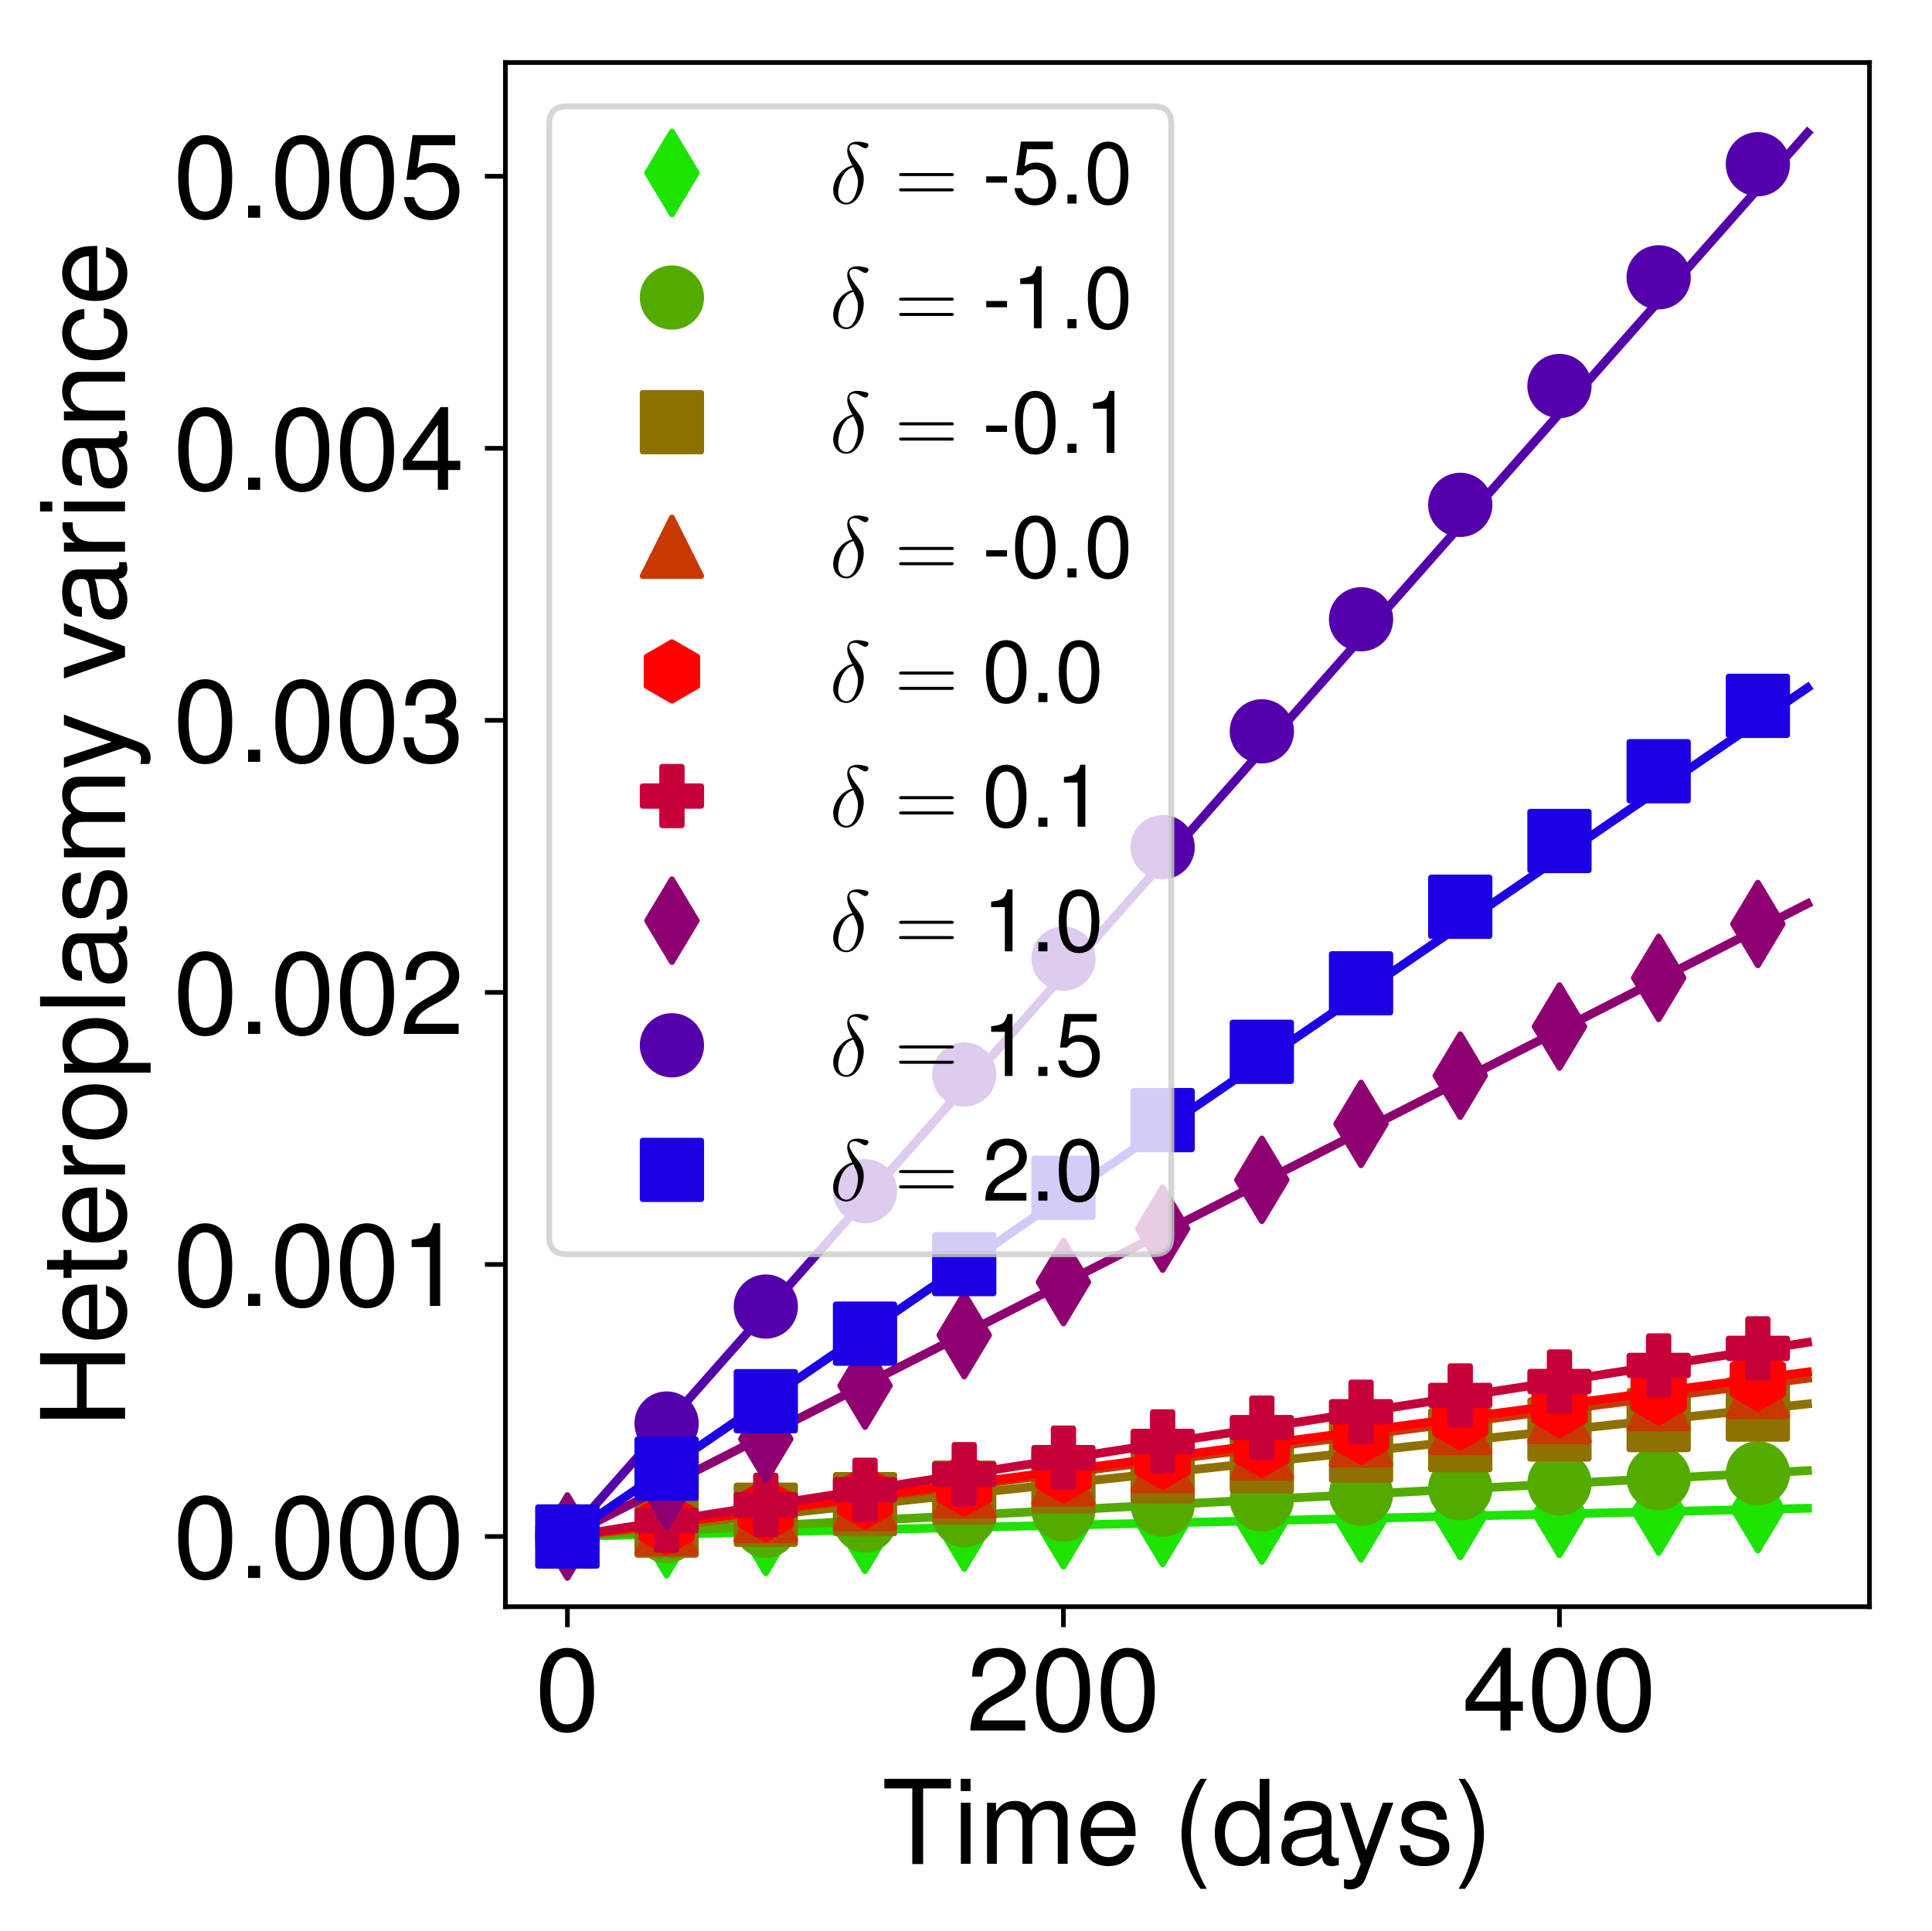 <?xml version="1.0" encoding="utf-8" standalone="no"?>
<!DOCTYPE svg PUBLIC "-//W3C//DTD SVG 1.1//EN"
  "http://www.w3.org/Graphics/SVG/1.1/DTD/svg11.dtd">
<!-- Created with matplotlib (http://matplotlib.org/) -->
<svg height="330.45pt" version="1.1" viewBox="0 0 330.641 330.45" width="330.641pt" xmlns="http://www.w3.org/2000/svg" xmlns:xlink="http://www.w3.org/1999/xlink">
 <defs>
  <style type="text/css">
*{stroke-linecap:butt;stroke-linejoin:round;}
  </style>
 </defs>
 <g id="figure_1">
  <g id="patch_1">
   <path d="M 0 330.45 
L 330.641 330.45 
L 330.641 0 
L 0 0 
z
" style="fill:#ffffff;"/>
  </g>
  <g id="axes_1">
   <g id="patch_2">
    <path d="M 86.493 275 
L 319.941 275 
L 319.941 10.7 
L 86.493 10.7 
z
" style="fill:#ffffff;"/>
   </g>
   <g id="matplotlib.axis_1">
    <g id="xtick_1">
     <g id="line2d_1">
      <defs>
       <path d="M 0 0 
L 0 3.5 
" id="mfee716968d" style="stroke:#000000;stroke-width:0.8;"/>
      </defs>
      <g>
       <use style="stroke:#000000;stroke-width:0.8;" x="97.104" xlink:href="#mfee716968d" y="275"/>
      </g>
     </g>
     <g id="text_1">
      <!-- 0 -->
      <defs>
       <path d="M 27.5 71 
C 20.906 71 14.906 68.125 11.203 63.219 
C 6.594 57.047 4.297 47.562 4.297 34.5 
C 4.297 10.672 12.297 -2 27.5 -2 
C 42.5 -2 50.703 10.672 50.703 33.906 
C 50.703 47.656 48.5 56.844 43.797 63.219 
C 40.094 68.219 34.203 71 27.5 71 
z
M 27.5 63.188 
C 37 63.188 41.703 53.625 41.703 34.703 
C 41.703 14.672 37.094 5.312 27.297 5.312 
C 18 5.312 13.297 15.078 13.297 34.406 
C 13.297 53.719 18 63.188 27.5 63.188 
z
" id="Nimbus_Sans_L_Regular-48"/>
      </defs>
      <g transform="translate(91.565 296.197)scale(0.2 -0.2)">
       <use transform="scale(0.996)" xlink:href="#Nimbus_Sans_L_Regular-48"/>
      </g>
     </g>
    </g>
    <g id="xtick_2">
     <g id="line2d_2">
      <g>
       <use style="stroke:#000000;stroke-width:0.8;" x="181.994" xlink:href="#mfee716968d" y="275"/>
      </g>
     </g>
     <g id="text_2">
      <!-- 200 -->
      <defs>
       <path d="M 50.594 8.719 
L 13.297 8.719 
C 14.203 14.531 17.406 18.234 26.094 23.344 
L 36.094 28.75 
C 46 34.156 51.094 41.453 51.094 50.172 
C 51.094 56.078 48.703 61.594 44.5 65.391 
C 40.297 69.203 35.094 71 28.406 71 
C 19.406 71 12.703 67.797 8.797 61.797 
C 6.297 57.984 5.203 53.578 5 46.359 
L 13.797 46.359 
C 14.094 51.172 14.703 54.078 15.906 56.375 
C 18.203 60.688 22.797 63.297 28.094 63.297 
C 36.094 63.297 42.094 57.578 42.094 49.969 
C 42.094 44.359 38.797 39.547 32.5 35.953 
L 23.297 30.75 
C 8.5 22.344 4.203 15.625 3.406 0 
L 50.594 0 
z
" id="Nimbus_Sans_L_Regular-50"/>
      </defs>
      <g transform="translate(165.377 296.197)scale(0.2 -0.2)">
       <use transform="scale(0.996)" xlink:href="#Nimbus_Sans_L_Regular-50"/>
       <use transform="translate(55.392 0)scale(0.996)" xlink:href="#Nimbus_Sans_L_Regular-48"/>
       <use transform="translate(110.783 0)scale(0.996)" xlink:href="#Nimbus_Sans_L_Regular-48"/>
      </g>
     </g>
    </g>
    <g id="xtick_3">
     <g id="line2d_3">
      <g>
       <use style="stroke:#000000;stroke-width:0.8;" x="266.884" xlink:href="#mfee716968d" y="275"/>
      </g>
     </g>
     <g id="text_3">
      <!-- 400 -->
      <defs>
       <path d="M 32.703 17 
L 32.703 0 
L 41.5 0 
L 41.5 17 
L 52 17 
L 52 24.906 
L 41.5 24.906 
L 41.5 71.016 
L 35 71.016 
L 2.797 26.312 
L 2.797 17 
z
M 32.703 24.906 
L 10.5 24.906 
L 32.703 55.984 
z
" id="Nimbus_Sans_L_Regular-52"/>
      </defs>
      <g transform="translate(250.267 296.197)scale(0.2 -0.2)">
       <use transform="scale(0.996)" xlink:href="#Nimbus_Sans_L_Regular-52"/>
       <use transform="translate(55.392 0)scale(0.996)" xlink:href="#Nimbus_Sans_L_Regular-48"/>
       <use transform="translate(110.783 0)scale(0.996)" xlink:href="#Nimbus_Sans_L_Regular-48"/>
      </g>
     </g>
    </g>
    <g id="text_4">
     <!-- Time (days) -->
     <defs>
      <path d="M 35.406 64.781 
L 59.297 64.781 
L 59.297 73 
L 2.094 73 
L 2.094 64.781 
L 26.094 64.781 
L 26.094 -0.219 
L 35.406 -0.219 
z
" id="Nimbus_Sans_L_Regular-84"/>
      <path d="M 15 52.484 
L 6.703 52.484 
L 6.703 0 
L 15 0 
z
M 15 73 
L 6.594 73 
L 6.594 62.484 
L 15 62.484 
z
" id="Nimbus_Sans_L_Regular-105"/>
      <path d="M 7 52.484 
L 7 0 
L 15.406 0 
L 15.406 32.953 
C 15.406 40.578 20.906 46.688 27.703 46.688 
C 33.906 46.688 37.406 42.875 37.406 36.156 
L 37.406 0 
L 45.797 0 
L 45.797 32.953 
C 45.797 40.578 51.297 46.688 58.094 46.688 
C 64.203 46.688 67.797 42.781 67.797 36.156 
L 67.797 0 
L 76.203 0 
L 76.203 39.375 
C 76.203 48.781 70.797 54 61 54 
C 54 54 49.797 51.891 44.906 45.984 
C 41.797 51.594 37.594 54 30.797 54 
C 23.797 54 19.203 51.391 14.703 45.078 
L 14.703 52.484 
z
" id="Nimbus_Sans_L_Regular-109"/>
      <path d="M 51.297 23.891 
C 51.297 31.781 50.703 36.531 49.203 40.375 
C 45.797 48.859 37.797 54 28 54 
C 13.406 54 4 42.844 4 25.703 
C 4 8.547 13.094 -2 27.797 -2 
C 39.797 -2 48.094 4.844 50.203 16.312 
L 41.797 16.312 
C 39.5 9.344 34.797 5.703 28.094 5.703 
C 22.797 5.703 18.297 8.125 15.5 12.578 
C 13.5 15.594 12.797 18.641 12.703 23.891 
z
M 12.906 31 
C 13.594 40.266 19.5 46.281 27.906 46.281 
C 36.094 46.281 42.406 39.531 42.406 31 
C 42.406 31 42.406 31 42.297 31 
z
" id="Nimbus_Sans_L_Regular-101"/>
      <path d="M 23.594 73 
C 13.594 59.844 7.297 41.562 7.297 25.797 
C 7.297 9.938 13.594 -8.344 23.594 -21.5 
L 29.094 -21.5 
C 20.297 -7.141 15.406 9.734 15.406 25.797 
C 15.406 41.766 20.297 58.734 29.094 73 
z
" id="Nimbus_Sans_L_Regular-40"/>
      <path d="M 49.5 73 
L 41.203 73 
L 41.203 45.891 
C 37.703 51.188 32.094 54 25.094 54 
C 11.5 54 2.594 43.141 2.594 26.484 
C 2.594 8.844 11.297 -2 25.406 -2 
C 32.594 -2 37.594 0.703 42.094 7.203 
L 42.094 -0.031 
L 49.5 -0.031 
z
M 26.5 46.188 
C 35.5 46.188 41.203 38.234 41.203 25.797 
C 41.203 13.766 35.406 5.812 26.594 5.812 
C 17.406 5.812 11.297 13.859 11.297 26 
C 11.297 38.125 17.406 46.188 26.5 46.188 
z
" id="Nimbus_Sans_L_Regular-100"/>
      <path d="M 53.5 5.203 
C 52.594 5 52.203 5 51.703 5 
C 48.797 5 47.203 6.484 47.203 9.078 
L 47.203 39.766 
C 47.203 49.016 40.406 54 27.5 54 
C 19.906 54 13.594 51.812 10.094 47.906 
C 7.703 45.203 6.703 42.219 6.5 37.031 
L 14.906 37.031 
C 15.594 43.391 19.406 46.281 27.203 46.281 
C 34.703 46.281 38.906 43.484 38.906 38.516 
L 38.906 36.328 
C 38.906 32.828 36.797 31.344 30.203 30.547 
C 18.406 29.062 16.594 28.656 13.406 27.359 
C 7.297 24.875 4.203 20.188 4.203 13.422 
C 4.203 3.969 10.797 -2 21.406 -2 
C 28 -2 33.297 0.297 39.203 5.703 
C 39.797 0.391 42.406 -2 47.797 -2 
C 49.5 -2 50.797 -1.812 53.5 -1.094 
z
M 38.906 16.75 
C 38.906 13.953 38.094 12.266 35.594 9.984 
C 32.203 6.891 28.094 5.312 23.203 5.312 
C 16.703 5.312 12.906 8.391 12.906 13.656 
C 12.906 19.141 16.594 21.922 25.5 23.219 
C 34.297 24.406 36.094 24.812 38.906 26.094 
z
" id="Nimbus_Sans_L_Regular-97"/>
      <path d="M 38.797 52.5 
L 24.297 11.531 
L 10.906 52.5 
L 2 52.5 
L 19.703 -0.328 
L 16.5 -8.656 
C 15.203 -12.375 13.297 -13.781 9.797 -13.781 
C 8.594 -13.781 7.203 -13.578 5.406 -13.172 
L 5.406 -20.703 
C 7.094 -21.594 8.797 -22 11 -22 
C 13.703 -22 16.594 -21.094 18.797 -19.484 
C 21.406 -17.578 22.906 -15.359 24.5 -11.141 
L 47.797 52.5 
z
" id="Nimbus_Sans_L_Regular-121"/>
      <path d="M 43.797 37.922 
C 43.703 48.203 36.906 54 24.797 54 
C 12.594 54 4.703 47.719 4.703 38.062 
C 4.703 29.891 8.906 26.016 21.297 23.031 
L 29.094 21.141 
C 34.906 19.734 37.203 17.656 37.203 13.875 
C 37.203 9 32.297 5.703 25 5.703 
C 20.5 5.703 16.703 7 14.594 9.188 
C 13.297 10.688 12.703 12.172 12.203 15.844 
L 3.406 15.844 
C 3.797 3.766 10.594 -2 24.297 -2 
C 37.5 -2 45.906 4.453 45.906 14.516 
C 45.906 22.281 41.5 26.578 31.094 29.062 
L 23.094 30.953 
C 16.297 32.531 13.406 34.734 13.406 38.406 
C 13.406 43.188 17.703 46.281 24.5 46.281 
C 31.203 46.281 34.797 43.391 35 37.922 
z
" id="Nimbus_Sans_L_Regular-115"/>
      <path d="M 9.297 -21.5 
C 19.297 -8.344 25.594 9.938 25.594 25.688 
C 25.594 41.562 19.297 59.844 9.297 73 
L 3.797 73 
C 12.594 58.641 17.5 41.766 17.5 25.688 
C 17.5 9.734 12.594 -7.25 3.797 -21.5 
z
" id="Nimbus_Sans_L_Regular-41"/>
     </defs>
     <g transform="translate(150.933 319.006)scale(0.2 -0.2)">
      <use transform="scale(0.996)" xlink:href="#Nimbus_Sans_L_Regular-84"/>
      <use transform="translate(60.872 0)scale(0.996)" xlink:href="#Nimbus_Sans_L_Regular-105"/>
      <use transform="translate(82.988 0)scale(0.996)" xlink:href="#Nimbus_Sans_L_Regular-109"/>
      <use transform="translate(165.977 0)scale(0.996)" xlink:href="#Nimbus_Sans_L_Regular-101"/>
      <use transform="translate(249.064 0)scale(0.996)" xlink:href="#Nimbus_Sans_L_Regular-40"/>
      <use transform="translate(282.239 0)scale(0.996)" xlink:href="#Nimbus_Sans_L_Regular-100"/>
      <use transform="translate(337.631 0)scale(0.996)" xlink:href="#Nimbus_Sans_L_Regular-97"/>
      <use transform="translate(390.034 0)scale(0.996)" xlink:href="#Nimbus_Sans_L_Regular-121"/>
      <use transform="translate(439.847 0)scale(0.996)" xlink:href="#Nimbus_Sans_L_Regular-115"/>
      <use transform="translate(489.661 0)scale(0.996)" xlink:href="#Nimbus_Sans_L_Regular-41"/>
     </g>
    </g>
   </g>
   <g id="matplotlib.axis_2">
    <g id="ytick_1">
     <g id="line2d_4">
      <defs>
       <path d="M 0 0 
L -3.5 0 
" id="mf0758a4764" style="stroke:#000000;stroke-width:0.8;"/>
      </defs>
      <g>
       <use style="stroke:#000000;stroke-width:0.8;" x="86.493" xlink:href="#mf0758a4764" y="262.986"/>
      </g>
     </g>
     <g id="text_5">
      <!-- 0.000 -->
      <defs>
       <path d="M 19.094 10.422 
L 8.703 10.422 
L 8.703 0 
L 19.094 0 
z
" id="Nimbus_Sans_L_Regular-46"/>
      </defs>
      <g transform="translate(29.641 270.085)scale(0.2 -0.2)">
       <use transform="scale(0.996)" xlink:href="#Nimbus_Sans_L_Regular-48"/>
       <use transform="translate(55.392 0)scale(0.996)" xlink:href="#Nimbus_Sans_L_Regular-46"/>
       <use transform="translate(83.087 0)scale(0.996)" xlink:href="#Nimbus_Sans_L_Regular-48"/>
       <use transform="translate(138.479 0)scale(0.996)" xlink:href="#Nimbus_Sans_L_Regular-48"/>
       <use transform="translate(193.87 0)scale(0.996)" xlink:href="#Nimbus_Sans_L_Regular-48"/>
      </g>
     </g>
    </g>
    <g id="ytick_2">
     <g id="line2d_5">
      <g>
       <use style="stroke:#000000;stroke-width:0.8;" x="86.493" xlink:href="#mf0758a4764" y="216.423"/>
      </g>
     </g>
     <g id="text_6">
      <!-- 0.001 -->
      <defs>
       <path d="M 25.906 50.594 
L 25.906 0 
L 34.703 0 
L 34.703 71.016 
L 28.906 71.016 
C 25.797 60.109 23.797 58.609 10.203 56.906 
L 10.203 50.594 
z
" id="Nimbus_Sans_L_Regular-49"/>
      </defs>
      <g transform="translate(29.641 223.521)scale(0.2 -0.2)">
       <use transform="scale(0.996)" xlink:href="#Nimbus_Sans_L_Regular-48"/>
       <use transform="translate(55.392 0)scale(0.996)" xlink:href="#Nimbus_Sans_L_Regular-46"/>
       <use transform="translate(83.087 0)scale(0.996)" xlink:href="#Nimbus_Sans_L_Regular-48"/>
       <use transform="translate(138.479 0)scale(0.996)" xlink:href="#Nimbus_Sans_L_Regular-48"/>
       <use transform="translate(193.87 0)scale(0.996)" xlink:href="#Nimbus_Sans_L_Regular-49"/>
      </g>
     </g>
    </g>
    <g id="ytick_3">
     <g id="line2d_6">
      <g>
       <use style="stroke:#000000;stroke-width:0.8;" x="86.493" xlink:href="#mf0758a4764" y="169.86"/>
      </g>
     </g>
     <g id="text_7">
      <!-- 0.002 -->
      <g transform="translate(29.641 176.958)scale(0.2 -0.2)">
       <use transform="scale(0.996)" xlink:href="#Nimbus_Sans_L_Regular-48"/>
       <use transform="translate(55.392 0)scale(0.996)" xlink:href="#Nimbus_Sans_L_Regular-46"/>
       <use transform="translate(83.087 0)scale(0.996)" xlink:href="#Nimbus_Sans_L_Regular-48"/>
       <use transform="translate(138.479 0)scale(0.996)" xlink:href="#Nimbus_Sans_L_Regular-48"/>
       <use transform="translate(193.87 0)scale(0.996)" xlink:href="#Nimbus_Sans_L_Regular-50"/>
      </g>
     </g>
    </g>
    <g id="ytick_4">
     <g id="line2d_7">
      <g>
       <use style="stroke:#000000;stroke-width:0.8;" x="86.493" xlink:href="#mf0758a4764" y="123.296"/>
      </g>
     </g>
     <g id="text_8">
      <!-- 0.003 -->
      <defs>
       <path d="M 22.094 33 
L 23.203 33 
L 26.906 33 
C 36.594 33 41.594 28.594 41.594 20.062 
C 41.594 11.125 36.094 5.812 26.906 5.812 
C 17.297 5.812 12.594 10.641 12 21.016 
L 3.203 21.016 
C 3.594 15.281 4.594 11.562 6.297 8.344 
C 9.906 1.516 16.906 -2 26.594 -2 
C 41.203 -2 50.594 6.734 50.594 20.203 
C 50.594 29.25 47.094 34.281 38.594 37.203 
C 45.203 39.781 48.5 44.719 48.5 51.734 
C 48.5 63.781 40.406 71 26.906 71 
C 12.594 71 5 63.281 4.703 48.359 
L 13.5 48.359 
C 13.594 52.594 14 54.953 15.094 57.109 
C 17.094 60.938 21.5 63.297 27 63.297 
C 34.797 63.297 39.5 58.75 39.5 51.359 
C 39.5 46.422 37.703 43.453 33.797 41.891 
C 31.406 40.906 28.297 40.5 22.094 40.5 
z
" id="Nimbus_Sans_L_Regular-51"/>
      </defs>
      <g transform="translate(29.641 130.395)scale(0.2 -0.2)">
       <use transform="scale(0.996)" xlink:href="#Nimbus_Sans_L_Regular-48"/>
       <use transform="translate(55.392 0)scale(0.996)" xlink:href="#Nimbus_Sans_L_Regular-46"/>
       <use transform="translate(83.087 0)scale(0.996)" xlink:href="#Nimbus_Sans_L_Regular-48"/>
       <use transform="translate(138.479 0)scale(0.996)" xlink:href="#Nimbus_Sans_L_Regular-48"/>
       <use transform="translate(193.87 0)scale(0.996)" xlink:href="#Nimbus_Sans_L_Regular-51"/>
      </g>
     </g>
    </g>
    <g id="ytick_5">
     <g id="line2d_8">
      <g>
       <use style="stroke:#000000;stroke-width:0.8;" x="86.493" xlink:href="#mf0758a4764" y="76.733"/>
      </g>
     </g>
     <g id="text_9">
      <!-- 0.004 -->
      <g transform="translate(29.641 83.831)scale(0.2 -0.2)">
       <use transform="scale(0.996)" xlink:href="#Nimbus_Sans_L_Regular-48"/>
       <use transform="translate(55.392 0)scale(0.996)" xlink:href="#Nimbus_Sans_L_Regular-46"/>
       <use transform="translate(83.087 0)scale(0.996)" xlink:href="#Nimbus_Sans_L_Regular-48"/>
       <use transform="translate(138.479 0)scale(0.996)" xlink:href="#Nimbus_Sans_L_Regular-48"/>
       <use transform="translate(193.87 0)scale(0.996)" xlink:href="#Nimbus_Sans_L_Regular-52"/>
      </g>
     </g>
    </g>
    <g id="ytick_6">
     <g id="line2d_9">
      <g>
       <use style="stroke:#000000;stroke-width:0.8;" x="86.493" xlink:href="#mf0758a4764" y="30.17"/>
      </g>
     </g>
     <g id="text_10">
      <!-- 0.005 -->
      <defs>
       <path d="M 47.594 71 
L 11 71 
L 5.703 32.594 
L 13.797 32.594 
C 17.906 37.484 21.297 39.188 26.797 39.188 
C 36.297 39.188 42.297 32.688 42.297 22.203 
C 42.297 12 36.406 5.812 26.797 5.812 
C 19.094 5.812 14.406 9.703 12.297 17.703 
L 3.5 17.703 
C 4.703 11.906 5.703 9.094 7.797 6.484 
C 11.797 1.094 19 -2 27 -2 
C 41.297 -2 51.297 8.391 51.297 23.391 
C 51.297 37.406 42 47 28.406 47 
C 23.406 47 19.406 45.703 15.297 42.688 
L 18.094 62.297 
L 47.594 62.297 
z
" id="Nimbus_Sans_L_Regular-53"/>
      </defs>
      <g transform="translate(29.641 37.268)scale(0.2 -0.2)">
       <use transform="scale(0.996)" xlink:href="#Nimbus_Sans_L_Regular-48"/>
       <use transform="translate(55.392 0)scale(0.996)" xlink:href="#Nimbus_Sans_L_Regular-46"/>
       <use transform="translate(83.087 0)scale(0.996)" xlink:href="#Nimbus_Sans_L_Regular-48"/>
       <use transform="translate(138.479 0)scale(0.996)" xlink:href="#Nimbus_Sans_L_Regular-48"/>
       <use transform="translate(193.87 0)scale(0.996)" xlink:href="#Nimbus_Sans_L_Regular-53"/>
      </g>
     </g>
    </g>
    <g id="text_11">
     <!-- Heteroplasmy variance -->
     <defs>
      <path d="M 55.094 33 
L 55.094 -0.031 
L 64.406 -0.031 
L 64.406 73 
L 55.094 73 
L 55.094 41.219 
L 17.594 41.219 
L 17.594 73 
L 8.297 73 
L 8.297 -0.031 
L 17.703 -0.031 
L 17.703 33 
z
" id="Nimbus_Sans_L_Regular-72"/>
      <path d="M 25.406 52.812 
L 16.797 52.812 
L 16.797 67 
L 8.5 67 
L 8.5 52.812 
L 1.406 52.812 
L 1.406 46 
L 8.5 46 
L 8.5 6.312 
C 8.5 1 12.094 -2 18.594 -2 
C 20.594 -2 22.594 -1.812 25.406 -1.297 
L 25.406 5.719 
C 24.297 5.406 23 5.312 21.406 5.312 
C 17.797 5.312 16.797 6.312 16.797 10.016 
L 16.797 46 
L 25.406 46 
z
" id="Nimbus_Sans_L_Regular-116"/>
      <path d="M 6.906 52.484 
L 6.906 0 
L 15.297 0 
L 15.297 27.203 
C 15.297 34.703 17.203 39.609 21.203 42.5 
C 23.797 44.406 26.297 45 32.094 45 
L 32.094 53.625 
C 30.703 53.812 30 53.812 28.906 53.812 
C 23.5 53.812 19.406 50.625 14.594 42.906 
L 14.594 52.484 
z
" id="Nimbus_Sans_L_Regular-114"/>
      <path d="M 27.203 54 
C 12.5 54 3.594 43.531 3.594 25.984 
C 3.594 8.453 12.406 -2 27.297 -2 
C 42 -2 51 8.453 51 25.594 
C 51 43.625 42.297 54 27.203 54 
z
M 27.297 46.281 
C 36.703 46.281 42.297 38.625 42.297 25.703 
C 42.297 13.453 36.5 5.703 27.297 5.703 
C 18 5.703 12.297 13.359 12.297 25.984 
C 12.297 38.531 18 46.281 27.297 46.281 
z
" id="Nimbus_Sans_L_Regular-111"/>
      <path d="M 5.406 -22 
L 13.797 -22 
L 13.797 5 
C 18.203 -0.422 23.094 -2.812 29.906 -2.812 
C 43.406 -2.812 52.297 8.156 52.297 24.984 
C 52.297 42.719 43.703 53.812 29.797 53.812 
C 22.703 53.812 17 50.594 13.094 44.391 
L 13.094 52.328 
L 5.406 52.328 
z
M 28.406 46 
C 37.594 46 43.594 37.812 43.594 25.188 
C 43.594 13.172 37.5 5 28.406 5 
C 19.594 5 13.797 13.078 13.797 25.5 
C 13.797 37.922 19.594 46 28.406 46 
z
" id="Nimbus_Sans_L_Regular-112"/>
      <path d="M 15.203 73 
L 6.797 73 
L 6.797 -0.031 
L 15.203 -0.031 
z
" id="Nimbus_Sans_L_Regular-108"/>
      <path d="M 28.5 0 
L 48.594 52.5 
L 39.203 52.5 
L 24.406 9.922 
L 10.406 52.5 
L 1 52.5 
L 19.406 0 
z
" id="Nimbus_Sans_L_Regular-118"/>
      <path d="M 7 52.484 
L 7 0 
L 15.406 0 
L 15.406 28.953 
C 15.406 39.672 21 46.688 29.594 46.688 
C 36.203 46.688 40.406 42.672 40.406 36.359 
L 40.406 0 
L 48.703 0 
L 48.703 39.672 
C 48.703 48.391 42.203 54 32.094 54 
C 24.297 54 19.297 50.984 14.703 43.688 
L 14.703 52.484 
z
" id="Nimbus_Sans_L_Regular-110"/>
      <path d="M 47.094 34.938 
C 46.703 40.031 45.594 43.328 43.594 46.219 
C 40 51.109 33.703 54 26.406 54 
C 12.297 54 3.094 42.844 3.094 25.5 
C 3.094 8.656 12.094 -2 26.297 -2 
C 38.797 -2 46.703 5.469 47.703 18.234 
L 39.297 18.234 
C 37.906 9.875 33.594 5.703 26.5 5.703 
C 17.297 5.703 11.797 13.172 11.797 25.5 
C 11.797 38.531 17.203 46.281 26.297 46.281 
C 33.297 46.281 37.703 42.203 38.703 34.938 
z
" id="Nimbus_Sans_L_Regular-99"/>
     </defs>
     <g transform="translate(21.397 244.468)rotate(-90)scale(0.2 -0.2)">
      <use transform="scale(0.996)" xlink:href="#Nimbus_Sans_L_Regular-72"/>
      <use transform="translate(71.93 0)scale(0.996)" xlink:href="#Nimbus_Sans_L_Regular-101"/>
      <use transform="translate(127.322 0)scale(0.996)" xlink:href="#Nimbus_Sans_L_Regular-116"/>
      <use transform="translate(155.017 0)scale(0.996)" xlink:href="#Nimbus_Sans_L_Regular-101"/>
      <use transform="translate(210.409 0)scale(0.996)" xlink:href="#Nimbus_Sans_L_Regular-114"/>
      <use transform="translate(243.584 0)scale(0.996)" xlink:href="#Nimbus_Sans_L_Regular-111"/>
      <use transform="translate(298.975 0)scale(0.996)" xlink:href="#Nimbus_Sans_L_Regular-112"/>
      <use transform="translate(354.367 0)scale(0.996)" xlink:href="#Nimbus_Sans_L_Regular-108"/>
      <use transform="translate(376.484 0)scale(0.996)" xlink:href="#Nimbus_Sans_L_Regular-97"/>
      <use transform="translate(431.876 0)scale(0.996)" xlink:href="#Nimbus_Sans_L_Regular-115"/>
      <use transform="translate(481.689 0)scale(0.996)" xlink:href="#Nimbus_Sans_L_Regular-109"/>
      <use transform="translate(563.184 0)scale(0.996)" xlink:href="#Nimbus_Sans_L_Regular-121"/>
      <use transform="translate(640.692 0)scale(0.996)" xlink:href="#Nimbus_Sans_L_Regular-118"/>
      <use transform="translate(688.015 0)scale(0.996)" xlink:href="#Nimbus_Sans_L_Regular-97"/>
      <use transform="translate(743.406 0)scale(0.996)" xlink:href="#Nimbus_Sans_L_Regular-114"/>
      <use transform="translate(778.075 0)scale(0.996)" xlink:href="#Nimbus_Sans_L_Regular-105"/>
      <use transform="translate(800.192 0)scale(0.996)" xlink:href="#Nimbus_Sans_L_Regular-97"/>
      <use transform="translate(855.583 0)scale(0.996)" xlink:href="#Nimbus_Sans_L_Regular-110"/>
      <use transform="translate(910.975 0)scale(0.996)" xlink:href="#Nimbus_Sans_L_Regular-99"/>
      <use transform="translate(960.788 0)scale(0.996)" xlink:href="#Nimbus_Sans_L_Regular-101"/>
     </g>
    </g>
   </g>
   <g id="line2d_10">
    <defs>
     <path d="M -0 7.071 
L 4.243 0 
L -0 -7.071 
L -4.243 -0 
z
" id="mdc90a77cdb" style="stroke:#1ce300;stroke-linejoin:miter;"/>
    </defs>
    <g clip-path="url(#p679ce1ac03)">
     <use style="fill:#1ce300;opacity:0.4;stroke:#1ce300;stroke-linejoin:miter;" x="97.104" xlink:href="#mdc90a77cdb" y="262.986"/>
     <use style="fill:#1ce300;opacity:0.4;stroke:#1ce300;stroke-linejoin:miter;" x="114.082" xlink:href="#mdc90a77cdb" y="262.601"/>
     <use style="fill:#1ce300;opacity:0.4;stroke:#1ce300;stroke-linejoin:miter;" x="131.06" xlink:href="#mdc90a77cdb" y="262.22"/>
     <use style="fill:#1ce300;opacity:0.4;stroke:#1ce300;stroke-linejoin:miter;" x="148.038" xlink:href="#mdc90a77cdb" y="261.84"/>
     <use style="fill:#1ce300;opacity:0.4;stroke:#1ce300;stroke-linejoin:miter;" x="165.016" xlink:href="#mdc90a77cdb" y="261.459"/>
     <use style="fill:#1ce300;opacity:0.4;stroke:#1ce300;stroke-linejoin:miter;" x="181.994" xlink:href="#mdc90a77cdb" y="261.072"/>
     <use style="fill:#1ce300;opacity:0.4;stroke:#1ce300;stroke-linejoin:miter;" x="198.972" xlink:href="#mdc90a77cdb" y="260.673"/>
     <use style="fill:#1ce300;opacity:0.4;stroke:#1ce300;stroke-linejoin:miter;" x="215.95" xlink:href="#mdc90a77cdb" y="260.265"/>
     <use style="fill:#1ce300;opacity:0.4;stroke:#1ce300;stroke-linejoin:miter;" x="232.928" xlink:href="#mdc90a77cdb" y="259.887"/>
     <use style="fill:#1ce300;opacity:0.4;stroke:#1ce300;stroke-linejoin:miter;" x="249.906" xlink:href="#mdc90a77cdb" y="259.492"/>
     <use style="fill:#1ce300;opacity:0.4;stroke:#1ce300;stroke-linejoin:miter;" x="266.884" xlink:href="#mdc90a77cdb" y="259.114"/>
     <use style="fill:#1ce300;opacity:0.4;stroke:#1ce300;stroke-linejoin:miter;" x="283.862" xlink:href="#mdc90a77cdb" y="258.715"/>
     <use style="fill:#1ce300;opacity:0.4;stroke:#1ce300;stroke-linejoin:miter;" x="300.84" xlink:href="#mdc90a77cdb" y="258.315"/>
    </g>
   </g>
   <g id="line2d_11">
    <path clip-path="url(#p679ce1ac03)" d="M 97.104 262.986 
L 101.349 262.89 
L 105.593 262.793 
L 109.838 262.696 
L 114.082 262.6 
L 118.327 262.503 
L 122.571 262.406 
L 126.816 262.31 
L 131.06 262.213 
L 135.305 262.116 
L 139.549 262.02 
L 143.794 261.923 
L 148.038 261.826 
L 152.283 261.73 
L 156.527 261.633 
L 160.772 261.536 
L 165.016 261.44 
L 169.261 261.343 
L 173.505 261.246 
L 177.75 261.15 
L 181.994 261.053 
L 186.239 260.956 
L 190.483 260.86 
L 194.728 260.763 
L 198.972 260.666 
L 203.217 260.57 
L 207.461 260.473 
L 211.706 260.376 
L 215.95 260.28 
L 220.195 260.183 
L 224.439 260.086 
L 228.684 259.99 
L 232.928 259.893 
L 237.173 259.796 
L 241.417 259.7 
L 245.662 259.603 
L 249.906 259.506 
L 254.151 259.41 
L 258.395 259.313 
L 262.64 259.216 
L 266.884 259.12 
L 271.129 259.023 
L 275.373 258.926 
L 279.618 258.83 
L 283.862 258.733 
L 288.107 258.636 
L 292.351 258.54 
L 296.596 258.443 
L 300.84 258.346 
L 305.085 258.25 
L 309.329 258.153 
" style="fill:none;stroke:#1ce300;stroke-linecap:square;stroke-width:1.5;"/>
   </g>
   <g id="line2d_12">
    <defs>
     <path d="M 0 5 
C 1.326 5 2.598 4.473 3.536 3.536 
C 4.473 2.598 5 1.326 5 0 
C 5 -1.326 4.473 -2.598 3.536 -3.536 
C 2.598 -4.473 1.326 -5 0 -5 
C -1.326 -5 -2.598 -4.473 -3.536 -3.536 
C -4.473 -2.598 -5 -1.326 -5 0 
C -5 1.326 -4.473 2.598 -3.536 3.536 
C -2.598 4.473 -1.326 5 0 5 
z
" id="m7bd9b8ebda" style="stroke:#54ab00;"/>
    </defs>
    <g clip-path="url(#p679ce1ac03)">
     <use style="fill:#54ab00;opacity:0.4;stroke:#54ab00;" x="97.104" xlink:href="#m7bd9b8ebda" y="262.986"/>
     <use style="fill:#54ab00;opacity:0.4;stroke:#54ab00;" x="114.082" xlink:href="#m7bd9b8ebda" y="262.072"/>
     <use style="fill:#54ab00;opacity:0.4;stroke:#54ab00;" x="131.06" xlink:href="#m7bd9b8ebda" y="261.168"/>
     <use style="fill:#54ab00;opacity:0.4;stroke:#54ab00;" x="148.038" xlink:href="#m7bd9b8ebda" y="260.242"/>
     <use style="fill:#54ab00;opacity:0.4;stroke:#54ab00;" x="165.016" xlink:href="#m7bd9b8ebda" y="259.347"/>
     <use style="fill:#54ab00;opacity:0.4;stroke:#54ab00;" x="181.994" xlink:href="#m7bd9b8ebda" y="258.389"/>
     <use style="fill:#54ab00;opacity:0.4;stroke:#54ab00;" x="198.972" xlink:href="#m7bd9b8ebda" y="257.543"/>
     <use style="fill:#54ab00;opacity:0.4;stroke:#54ab00;" x="215.95" xlink:href="#m7bd9b8ebda" y="256.631"/>
     <use style="fill:#54ab00;opacity:0.4;stroke:#54ab00;" x="232.928" xlink:href="#m7bd9b8ebda" y="255.698"/>
     <use style="fill:#54ab00;opacity:0.4;stroke:#54ab00;" x="249.906" xlink:href="#m7bd9b8ebda" y="254.724"/>
     <use style="fill:#54ab00;opacity:0.4;stroke:#54ab00;" x="266.884" xlink:href="#m7bd9b8ebda" y="253.909"/>
     <use style="fill:#54ab00;opacity:0.4;stroke:#54ab00;" x="283.862" xlink:href="#m7bd9b8ebda" y="253.008"/>
     <use style="fill:#54ab00;opacity:0.4;stroke:#54ab00;" x="300.84" xlink:href="#m7bd9b8ebda" y="252.17"/>
    </g>
   </g>
   <g id="line2d_13">
    <path clip-path="url(#p679ce1ac03)" d="M 97.104 262.986 
L 101.349 262.761 
L 105.593 262.535 
L 109.838 262.31 
L 114.082 262.084 
L 118.327 261.859 
L 122.571 261.633 
L 126.816 261.408 
L 131.06 261.182 
L 135.305 260.957 
L 139.549 260.731 
L 143.794 260.506 
L 148.038 260.28 
L 152.283 260.055 
L 156.527 259.829 
L 160.772 259.604 
L 165.016 259.378 
L 169.261 259.153 
L 173.505 258.927 
L 177.75 258.702 
L 181.994 258.476 
L 186.239 258.251 
L 190.483 258.025 
L 194.728 257.8 
L 198.972 257.574 
L 203.217 257.349 
L 207.461 257.123 
L 211.706 256.898 
L 215.95 256.672 
L 220.195 256.447 
L 224.439 256.221 
L 228.684 255.996 
L 232.928 255.77 
L 237.173 255.545 
L 241.417 255.319 
L 245.662 255.094 
L 249.906 254.868 
L 254.151 254.643 
L 258.395 254.417 
L 262.64 254.192 
L 266.884 253.966 
L 271.129 253.741 
L 275.373 253.515 
L 279.618 253.29 
L 283.862 253.064 
L 288.107 252.839 
L 292.351 252.613 
L 296.596 252.388 
L 300.84 252.162 
L 305.085 251.937 
L 309.329 251.711 
" style="fill:none;stroke:#54ab00;stroke-linecap:square;stroke-width:1.5;"/>
   </g>
   <g id="line2d_14">
    <defs>
     <path d="M -5 5 
L 5 5 
L 5 -5 
L -5 -5 
z
" id="mbac531a4c3" style="stroke:#8e7100;stroke-linejoin:miter;"/>
    </defs>
    <g clip-path="url(#p679ce1ac03)">
     <use style="fill:#8e7100;opacity:0.4;stroke:#8e7100;stroke-linejoin:miter;" x="97.104" xlink:href="#mbac531a4c3" y="262.986"/>
     <use style="fill:#8e7100;opacity:0.4;stroke:#8e7100;stroke-linejoin:miter;" x="114.082" xlink:href="#mbac531a4c3" y="261.126"/>
     <use style="fill:#8e7100;opacity:0.4;stroke:#8e7100;stroke-linejoin:miter;" x="131.06" xlink:href="#mbac531a4c3" y="259.258"/>
     <use style="fill:#8e7100;opacity:0.4;stroke:#8e7100;stroke-linejoin:miter;" x="148.038" xlink:href="#mbac531a4c3" y="257.448"/>
     <use style="fill:#8e7100;opacity:0.4;stroke:#8e7100;stroke-linejoin:miter;" x="165.016" xlink:href="#mbac531a4c3" y="255.486"/>
     <use style="fill:#8e7100;opacity:0.4;stroke:#8e7100;stroke-linejoin:miter;" x="181.994" xlink:href="#mbac531a4c3" y="253.567"/>
     <use style="fill:#8e7100;opacity:0.4;stroke:#8e7100;stroke-linejoin:miter;" x="198.972" xlink:href="#mbac531a4c3" y="251.853"/>
     <use style="fill:#8e7100;opacity:0.4;stroke:#8e7100;stroke-linejoin:miter;" x="215.95" xlink:href="#mbac531a4c3" y="250.116"/>
     <use style="fill:#8e7100;opacity:0.4;stroke:#8e7100;stroke-linejoin:miter;" x="232.928" xlink:href="#mbac531a4c3" y="248.3"/>
     <use style="fill:#8e7100;opacity:0.4;stroke:#8e7100;stroke-linejoin:miter;" x="249.906" xlink:href="#mbac531a4c3" y="246.495"/>
     <use style="fill:#8e7100;opacity:0.4;stroke:#8e7100;stroke-linejoin:miter;" x="266.884" xlink:href="#mbac531a4c3" y="244.665"/>
     <use style="fill:#8e7100;opacity:0.4;stroke:#8e7100;stroke-linejoin:miter;" x="283.862" xlink:href="#mbac531a4c3" y="243.062"/>
     <use style="fill:#8e7100;opacity:0.4;stroke:#8e7100;stroke-linejoin:miter;" x="300.84" xlink:href="#mbac531a4c3" y="241.267"/>
    </g>
   </g>
   <g id="line2d_15">
    <path clip-path="url(#p679ce1ac03)" d="M 97.104 262.986 
L 101.349 262.533 
L 105.593 262.079 
L 109.838 261.625 
L 114.082 261.171 
L 118.327 260.718 
L 122.571 260.264 
L 126.816 259.81 
L 131.06 259.356 
L 135.305 258.903 
L 139.549 258.449 
L 143.794 257.995 
L 148.038 257.541 
L 152.283 257.088 
L 156.527 256.634 
L 160.772 256.18 
L 165.016 255.726 
L 169.261 255.272 
L 173.505 254.819 
L 177.75 254.365 
L 181.994 253.911 
L 186.239 253.457 
L 190.483 253.004 
L 194.728 252.55 
L 198.972 252.096 
L 203.217 251.642 
L 207.461 251.189 
L 211.706 250.735 
L 215.95 250.281 
L 220.195 249.827 
L 224.439 249.374 
L 228.684 248.92 
L 232.928 248.466 
L 237.173 248.012 
L 241.417 247.559 
L 245.662 247.105 
L 249.906 246.651 
L 254.151 246.197 
L 258.395 245.744 
L 262.64 245.29 
L 266.884 244.836 
L 271.129 244.382 
L 275.373 243.929 
L 279.618 243.475 
L 283.862 243.021 
L 288.107 242.567 
L 292.351 242.113 
L 296.596 241.66 
L 300.84 241.206 
L 305.085 240.752 
L 309.329 240.298 
" style="fill:none;stroke:#8e7100;stroke-linecap:square;stroke-width:1.5;"/>
   </g>
   <g id="line2d_16">
    <defs>
     <path d="M 0 -5 
L -5 5 
L 5 5 
z
" id="m8d4e938737" style="stroke:#c63900;stroke-linejoin:miter;"/>
    </defs>
    <g clip-path="url(#p679ce1ac03)">
     <use style="fill:#c63900;opacity:0.4;stroke:#c63900;stroke-linejoin:miter;" x="97.104" xlink:href="#m8d4e938737" y="262.986"/>
     <use style="fill:#c63900;opacity:0.4;stroke:#c63900;stroke-linejoin:miter;" x="114.082" xlink:href="#m8d4e938737" y="260.834"/>
     <use style="fill:#c63900;opacity:0.4;stroke:#c63900;stroke-linejoin:miter;" x="131.06" xlink:href="#m8d4e938737" y="258.642"/>
     <use style="fill:#c63900;opacity:0.4;stroke:#c63900;stroke-linejoin:miter;" x="148.038" xlink:href="#m8d4e938737" y="256.561"/>
     <use style="fill:#c63900;opacity:0.4;stroke:#c63900;stroke-linejoin:miter;" x="165.016" xlink:href="#m8d4e938737" y="254.432"/>
     <use style="fill:#c63900;opacity:0.4;stroke:#c63900;stroke-linejoin:miter;" x="181.994" xlink:href="#m8d4e938737" y="252.343"/>
     <use style="fill:#c63900;opacity:0.4;stroke:#c63900;stroke-linejoin:miter;" x="198.972" xlink:href="#m8d4e938737" y="250.11"/>
     <use style="fill:#c63900;opacity:0.4;stroke:#c63900;stroke-linejoin:miter;" x="215.95" xlink:href="#m8d4e938737" y="247.931"/>
     <use style="fill:#c63900;opacity:0.4;stroke:#c63900;stroke-linejoin:miter;" x="232.928" xlink:href="#m8d4e938737" y="245.681"/>
     <use style="fill:#c63900;opacity:0.4;stroke:#c63900;stroke-linejoin:miter;" x="249.906" xlink:href="#m8d4e938737" y="243.566"/>
     <use style="fill:#c63900;opacity:0.4;stroke:#c63900;stroke-linejoin:miter;" x="266.884" xlink:href="#m8d4e938737" y="241.696"/>
     <use style="fill:#c63900;opacity:0.4;stroke:#c63900;stroke-linejoin:miter;" x="283.862" xlink:href="#m8d4e938737" y="239.507"/>
     <use style="fill:#c63900;opacity:0.4;stroke:#c63900;stroke-linejoin:miter;" x="300.84" xlink:href="#m8d4e938737" y="237.358"/>
    </g>
   </g>
   <g id="line2d_17">
    <path clip-path="url(#p679ce1ac03)" d="M 97.104 262.986 
L 101.349 262.445 
L 105.593 261.904 
L 109.838 261.362 
L 114.082 260.821 
L 118.327 260.279 
L 122.571 259.738 
L 126.816 259.197 
L 131.06 258.655 
L 135.305 258.114 
L 139.549 257.572 
L 143.794 257.031 
L 148.038 256.49 
L 152.283 255.948 
L 156.527 255.407 
L 160.772 254.865 
L 165.016 254.324 
L 169.261 253.783 
L 173.505 253.241 
L 177.75 252.7 
L 181.994 252.158 
L 186.239 251.617 
L 190.483 251.076 
L 194.728 250.534 
L 198.972 249.993 
L 203.217 249.451 
L 207.461 248.91 
L 211.706 248.369 
L 215.95 247.827 
L 220.195 247.286 
L 224.439 246.745 
L 228.684 246.203 
L 232.928 245.662 
L 237.173 245.12 
L 241.417 244.579 
L 245.662 244.038 
L 249.906 243.496 
L 254.151 242.955 
L 258.395 242.413 
L 262.64 241.872 
L 266.884 241.331 
L 271.129 240.789 
L 275.373 240.248 
L 279.618 239.706 
L 283.862 239.165 
L 288.107 238.624 
L 292.351 238.082 
L 296.596 237.541 
L 300.84 236.999 
L 305.085 236.458 
L 309.329 235.917 
" style="fill:none;stroke:#c63900;stroke-linecap:square;stroke-width:1.5;"/>
   </g>
   <g id="line2d_18">
    <defs>
     <path d="M 0 -5 
L -4.33 -2.5 
L -4.33 2.5 
L -0 5 
L 4.33 2.5 
L 4.33 -2.5 
z
" id="mb1f7da1f0b" style="stroke:#fe0100;stroke-linejoin:miter;"/>
    </defs>
    <g clip-path="url(#p679ce1ac03)">
     <use style="fill:#fe0100;opacity:0.4;stroke:#fe0100;stroke-linejoin:miter;" x="97.104" xlink:href="#mb1f7da1f0b" y="262.986"/>
     <use style="fill:#fe0100;opacity:0.4;stroke:#fe0100;stroke-linejoin:miter;" x="114.082" xlink:href="#mb1f7da1f0b" y="260.746"/>
     <use style="fill:#fe0100;opacity:0.4;stroke:#fe0100;stroke-linejoin:miter;" x="131.06" xlink:href="#mb1f7da1f0b" y="258.497"/>
     <use style="fill:#fe0100;opacity:0.4;stroke:#fe0100;stroke-linejoin:miter;" x="148.038" xlink:href="#mb1f7da1f0b" y="256.307"/>
     <use style="fill:#fe0100;opacity:0.4;stroke:#fe0100;stroke-linejoin:miter;" x="165.016" xlink:href="#mb1f7da1f0b" y="254.134"/>
     <use style="fill:#fe0100;opacity:0.4;stroke:#fe0100;stroke-linejoin:miter;" x="181.994" xlink:href="#mb1f7da1f0b" y="251.84"/>
     <use style="fill:#fe0100;opacity:0.4;stroke:#fe0100;stroke-linejoin:miter;" x="198.972" xlink:href="#mb1f7da1f0b" y="249.529"/>
     <use style="fill:#fe0100;opacity:0.4;stroke:#fe0100;stroke-linejoin:miter;" x="215.95" xlink:href="#mb1f7da1f0b" y="247.487"/>
     <use style="fill:#fe0100;opacity:0.4;stroke:#fe0100;stroke-linejoin:miter;" x="232.928" xlink:href="#mb1f7da1f0b" y="245.249"/>
     <use style="fill:#fe0100;opacity:0.4;stroke:#fe0100;stroke-linejoin:miter;" x="249.906" xlink:href="#mb1f7da1f0b" y="242.808"/>
     <use style="fill:#fe0100;opacity:0.4;stroke:#fe0100;stroke-linejoin:miter;" x="266.884" xlink:href="#mb1f7da1f0b" y="240.658"/>
     <use style="fill:#fe0100;opacity:0.4;stroke:#fe0100;stroke-linejoin:miter;" x="283.862" xlink:href="#mb1f7da1f0b" y="238.508"/>
     <use style="fill:#fe0100;opacity:0.4;stroke:#fe0100;stroke-linejoin:miter;" x="300.84" xlink:href="#mb1f7da1f0b" y="236.119"/>
    </g>
   </g>
   <g id="line2d_19">
    <path clip-path="url(#p679ce1ac03)" d="M 97.104 262.986 
L 101.349 262.423 
L 105.593 261.86 
L 109.838 261.297 
L 114.082 260.734 
L 118.327 260.171 
L 122.571 259.608 
L 126.816 259.045 
L 131.06 258.481 
L 135.305 257.918 
L 139.549 257.355 
L 143.794 256.792 
L 148.038 256.229 
L 152.283 255.666 
L 156.527 255.103 
L 160.772 254.54 
L 165.016 253.977 
L 169.261 253.413 
L 173.505 252.85 
L 177.75 252.287 
L 181.994 251.724 
L 186.239 251.161 
L 190.483 250.598 
L 194.728 250.035 
L 198.972 249.472 
L 203.217 248.908 
L 207.461 248.345 
L 211.706 247.782 
L 215.95 247.219 
L 220.195 246.656 
L 224.439 246.093 
L 228.684 245.53 
L 232.928 244.967 
L 237.173 244.404 
L 241.417 243.84 
L 245.662 243.277 
L 249.906 242.714 
L 254.151 242.151 
L 258.395 241.588 
L 262.64 241.025 
L 266.884 240.462 
L 271.129 239.899 
L 275.373 239.335 
L 279.618 238.772 
L 283.862 238.209 
L 288.107 237.646 
L 292.351 237.083 
L 296.596 236.52 
L 300.84 235.957 
L 305.085 235.394 
L 309.329 234.831 
" style="fill:none;stroke:#fe0100;stroke-linecap:square;stroke-width:1.5;"/>
   </g>
   <g id="line2d_20">
    <defs>
     <path d="M -1.667 5 
L 1.667 5 
L 1.667 1.667 
L 5 1.667 
L 5 -1.667 
L 1.667 -1.667 
L 1.667 -5 
L -1.667 -5 
L -1.667 -1.667 
L -5 -1.667 
L -5 1.667 
L -1.667 1.667 
z
" id="mee2616d5ef" style="stroke:#c60039;stroke-linejoin:miter;"/>
    </defs>
    <g clip-path="url(#p679ce1ac03)">
     <use style="fill:#c60039;opacity:0.4;stroke:#c60039;stroke-linejoin:miter;" x="97.104" xlink:href="#mee2616d5ef" y="262.986"/>
     <use style="fill:#c60039;opacity:0.4;stroke:#c60039;stroke-linejoin:miter;" x="114.082" xlink:href="#mee2616d5ef" y="260.259"/>
     <use style="fill:#c60039;opacity:0.4;stroke:#c60039;stroke-linejoin:miter;" x="131.06" xlink:href="#mee2616d5ef" y="257.554"/>
     <use style="fill:#c60039;opacity:0.4;stroke:#c60039;stroke-linejoin:miter;" x="148.038" xlink:href="#mee2616d5ef" y="254.991"/>
     <use style="fill:#c60039;opacity:0.4;stroke:#c60039;stroke-linejoin:miter;" x="165.016" xlink:href="#mee2616d5ef" y="252.318"/>
     <use style="fill:#c60039;opacity:0.4;stroke:#c60039;stroke-linejoin:miter;" x="181.994" xlink:href="#mee2616d5ef" y="249.486"/>
     <use style="fill:#c60039;opacity:0.4;stroke:#c60039;stroke-linejoin:miter;" x="198.972" xlink:href="#mee2616d5ef" y="246.708"/>
     <use style="fill:#c60039;opacity:0.4;stroke:#c60039;stroke-linejoin:miter;" x="215.95" xlink:href="#mee2616d5ef" y="244.348"/>
     <use style="fill:#c60039;opacity:0.4;stroke:#c60039;stroke-linejoin:miter;" x="232.928" xlink:href="#mee2616d5ef" y="241.627"/>
     <use style="fill:#c60039;opacity:0.4;stroke:#c60039;stroke-linejoin:miter;" x="249.906" xlink:href="#mee2616d5ef" y="238.841"/>
     <use style="fill:#c60039;opacity:0.4;stroke:#c60039;stroke-linejoin:miter;" x="266.884" xlink:href="#mee2616d5ef" y="236.459"/>
     <use style="fill:#c60039;opacity:0.4;stroke:#c60039;stroke-linejoin:miter;" x="283.862" xlink:href="#mee2616d5ef" y="233.708"/>
     <use style="fill:#c60039;opacity:0.4;stroke:#c60039;stroke-linejoin:miter;" x="300.84" xlink:href="#mee2616d5ef" y="230.788"/>
    </g>
   </g>
   <g id="line2d_21">
    <path clip-path="url(#p679ce1ac03)" d="M 97.104 262.986 
L 101.349 262.322 
L 105.593 261.657 
L 109.838 260.993 
L 114.082 260.328 
L 118.327 259.664 
L 122.571 258.999 
L 126.816 258.334 
L 131.06 257.67 
L 135.305 257.005 
L 139.549 256.341 
L 143.794 255.676 
L 148.038 255.012 
L 152.283 254.347 
L 156.527 253.683 
L 160.772 253.018 
L 165.016 252.353 
L 169.261 251.689 
L 173.505 251.024 
L 177.75 250.36 
L 181.994 249.695 
L 186.239 249.031 
L 190.483 248.366 
L 194.728 247.702 
L 198.972 247.037 
L 203.217 246.372 
L 207.461 245.708 
L 211.706 245.043 
L 215.95 244.379 
L 220.195 243.714 
L 224.439 243.05 
L 228.684 242.385 
L 232.928 241.721 
L 237.173 241.056 
L 241.417 240.391 
L 245.662 239.727 
L 249.906 239.062 
L 254.151 238.398 
L 258.395 237.733 
L 262.64 237.069 
L 266.884 236.404 
L 271.129 235.74 
L 275.373 235.075 
L 279.618 234.41 
L 283.862 233.746 
L 288.107 233.081 
L 292.351 232.417 
L 296.596 231.752 
L 300.84 231.088 
L 305.085 230.423 
L 309.329 229.759 
" style="fill:none;stroke:#c60039;stroke-linecap:square;stroke-width:1.5;"/>
   </g>
   <g id="line2d_22">
    <defs>
     <path d="M -0 7.071 
L 4.243 0 
L -0 -7.071 
L -4.243 -0 
z
" id="mcbf975c930" style="stroke:#8e0071;stroke-linejoin:miter;"/>
    </defs>
    <g clip-path="url(#p679ce1ac03)">
     <use style="fill:#8e0071;opacity:0.4;stroke:#8e0071;stroke-linejoin:miter;" x="97.104" xlink:href="#mcbf975c930" y="262.986"/>
     <use style="fill:#8e0071;opacity:0.4;stroke:#8e0071;stroke-linejoin:miter;" x="114.082" xlink:href="#mcbf975c930" y="254.345"/>
     <use style="fill:#8e0071;opacity:0.4;stroke:#8e0071;stroke-linejoin:miter;" x="131.06" xlink:href="#mcbf975c930" y="246.296"/>
     <use style="fill:#8e0071;opacity:0.4;stroke:#8e0071;stroke-linejoin:miter;" x="148.038" xlink:href="#mcbf975c930" y="237.171"/>
     <use style="fill:#8e0071;opacity:0.4;stroke:#8e0071;stroke-linejoin:miter;" x="165.016" xlink:href="#mcbf975c930" y="228.522"/>
     <use style="fill:#8e0071;opacity:0.4;stroke:#8e0071;stroke-linejoin:miter;" x="181.994" xlink:href="#mcbf975c930" y="219.432"/>
     <use style="fill:#8e0071;opacity:0.4;stroke:#8e0071;stroke-linejoin:miter;" x="198.972" xlink:href="#mcbf975c930" y="210.297"/>
     <use style="fill:#8e0071;opacity:0.4;stroke:#8e0071;stroke-linejoin:miter;" x="215.95" xlink:href="#mcbf975c930" y="201.933"/>
     <use style="fill:#8e0071;opacity:0.4;stroke:#8e0071;stroke-linejoin:miter;" x="232.928" xlink:href="#mcbf975c930" y="192.364"/>
     <use style="fill:#8e0071;opacity:0.4;stroke:#8e0071;stroke-linejoin:miter;" x="249.906" xlink:href="#mcbf975c930" y="184.107"/>
     <use style="fill:#8e0071;opacity:0.4;stroke:#8e0071;stroke-linejoin:miter;" x="266.884" xlink:href="#mcbf975c930" y="175.699"/>
     <use style="fill:#8e0071;opacity:0.4;stroke:#8e0071;stroke-linejoin:miter;" x="283.862" xlink:href="#mcbf975c930" y="167.372"/>
     <use style="fill:#8e0071;opacity:0.4;stroke:#8e0071;stroke-linejoin:miter;" x="300.84" xlink:href="#mcbf975c930" y="158.149"/>
    </g>
   </g>
   <g id="line2d_23">
    <path clip-path="url(#p679ce1ac03)" d="M 97.104 262.986 
L 101.349 260.82 
L 105.593 258.654 
L 109.838 256.488 
L 114.082 254.321 
L 118.327 252.155 
L 122.571 249.989 
L 126.816 247.823 
L 131.06 245.656 
L 135.305 243.49 
L 139.549 241.324 
L 143.794 239.158 
L 148.038 236.992 
L 152.283 234.825 
L 156.527 232.659 
L 160.772 230.493 
L 165.016 228.327 
L 169.261 226.16 
L 173.505 223.994 
L 177.75 221.828 
L 181.994 219.662 
L 186.239 217.495 
L 190.483 215.329 
L 194.728 213.163 
L 198.972 210.997 
L 203.217 208.83 
L 207.461 206.664 
L 211.706 204.498 
L 215.95 202.332 
L 220.195 200.166 
L 224.439 197.999 
L 228.684 195.833 
L 232.928 193.667 
L 237.173 191.501 
L 241.417 189.334 
L 245.662 187.168 
L 249.906 185.002 
L 254.151 182.836 
L 258.395 180.669 
L 262.64 178.503 
L 266.884 176.337 
L 271.129 174.171 
L 275.373 172.005 
L 279.618 169.838 
L 283.862 167.672 
L 288.107 165.506 
L 292.351 163.34 
L 296.596 161.173 
L 300.84 159.007 
L 305.085 156.841 
L 309.329 154.675 
" style="fill:none;stroke:#8e0071;stroke-linecap:square;stroke-width:1.5;"/>
   </g>
   <g id="line2d_24">
    <defs>
     <path d="M 0 5 
C 1.326 5 2.598 4.473 3.536 3.536 
C 4.473 2.598 5 1.326 5 0 
C 5 -1.326 4.473 -2.598 3.536 -3.536 
C 2.598 -4.473 1.326 -5 0 -5 
C -1.326 -5 -2.598 -4.473 -3.536 -3.536 
C -4.473 -2.598 -5 -1.326 -5 0 
C -5 1.326 -4.473 2.598 -3.536 3.536 
C -2.598 4.473 -1.326 5 0 5 
z
" id="mf60e89e036" style="stroke:#5400ab;"/>
    </defs>
    <g clip-path="url(#p679ce1ac03)">
     <use style="fill:#5400ab;opacity:0.4;stroke:#5400ab;" x="97.104" xlink:href="#mf60e89e036" y="262.986"/>
     <use style="fill:#5400ab;opacity:0.4;stroke:#5400ab;" x="114.082" xlink:href="#mf60e89e036" y="243.651"/>
     <use style="fill:#5400ab;opacity:0.4;stroke:#5400ab;" x="131.06" xlink:href="#mf60e89e036" y="223.635"/>
     <use style="fill:#5400ab;opacity:0.4;stroke:#5400ab;" x="148.038" xlink:href="#mf60e89e036" y="203.879"/>
     <use style="fill:#5400ab;opacity:0.4;stroke:#5400ab;" x="165.016" xlink:href="#mf60e89e036" y="183.917"/>
     <use style="fill:#5400ab;opacity:0.4;stroke:#5400ab;" x="181.994" xlink:href="#mf60e89e036" y="164.079"/>
     <use style="fill:#5400ab;opacity:0.4;stroke:#5400ab;" x="198.972" xlink:href="#mf60e89e036" y="144.998"/>
     <use style="fill:#5400ab;opacity:0.4;stroke:#5400ab;" x="215.95" xlink:href="#mf60e89e036" y="125.174"/>
     <use style="fill:#5400ab;opacity:0.4;stroke:#5400ab;" x="232.928" xlink:href="#mf60e89e036" y="105.996"/>
     <use style="fill:#5400ab;opacity:0.4;stroke:#5400ab;" x="249.906" xlink:href="#mf60e89e036" y="86.409"/>
     <use style="fill:#5400ab;opacity:0.4;stroke:#5400ab;" x="266.884" xlink:href="#mf60e89e036" y="66.071"/>
     <use style="fill:#5400ab;opacity:0.4;stroke:#5400ab;" x="283.862" xlink:href="#mf60e89e036" y="47.465"/>
     <use style="fill:#5400ab;opacity:0.4;stroke:#5400ab;" x="300.84" xlink:href="#mf60e89e036" y="28.106"/>
    </g>
   </g>
   <g id="line2d_25">
    <path clip-path="url(#p679ce1ac03)" d="M 97.104 262.986 
L 101.349 258.181 
L 105.593 253.375 
L 109.838 248.57 
L 114.082 243.765 
L 118.327 238.959 
L 122.571 234.154 
L 126.816 229.348 
L 131.06 224.543 
L 135.305 219.737 
L 139.549 214.932 
L 143.794 210.126 
L 148.038 205.321 
L 152.283 200.515 
L 156.527 195.71 
L 160.772 190.905 
L 165.016 186.099 
L 169.261 181.294 
L 173.505 176.488 
L 177.75 171.683 
L 181.994 166.877 
L 186.239 162.072 
L 190.483 157.266 
L 194.728 152.461 
L 198.972 147.655 
L 203.217 142.85 
L 207.461 138.045 
L 211.706 133.239 
L 215.95 128.434 
L 220.195 123.628 
L 224.439 118.823 
L 228.684 114.017 
L 232.928 109.212 
L 237.173 104.406 
L 241.417 99.601 
L 245.662 94.795 
L 249.906 89.99 
L 254.151 85.185 
L 258.395 80.379 
L 262.64 75.574 
L 266.884 70.768 
L 271.129 65.963 
L 275.373 61.157 
L 279.618 56.352 
L 283.862 51.546 
L 288.107 46.741 
L 292.351 41.935 
L 296.596 37.13 
L 300.84 32.325 
L 305.085 27.519 
L 309.329 22.714 
" style="fill:none;stroke:#5400ab;stroke-linecap:square;stroke-width:1.5;"/>
   </g>
   <g id="line2d_26">
    <defs>
     <path d="M -5 5 
L 5 5 
L 5 -5 
L -5 -5 
z
" id="mc0f82770f6" style="stroke:#1c00e3;stroke-linejoin:miter;"/>
    </defs>
    <g clip-path="url(#p679ce1ac03)">
     <use style="fill:#1c00e3;opacity:0.4;stroke:#1c00e3;stroke-linejoin:miter;" x="97.104" xlink:href="#mc0f82770f6" y="262.986"/>
     <use style="fill:#1c00e3;opacity:0.4;stroke:#1c00e3;stroke-linejoin:miter;" x="114.082" xlink:href="#mc0f82770f6" y="251.375"/>
     <use style="fill:#1c00e3;opacity:0.4;stroke:#1c00e3;stroke-linejoin:miter;" x="131.06" xlink:href="#mc0f82770f6" y="239.826"/>
     <use style="fill:#1c00e3;opacity:0.4;stroke:#1c00e3;stroke-linejoin:miter;" x="148.038" xlink:href="#mc0f82770f6" y="228.268"/>
     <use style="fill:#1c00e3;opacity:0.4;stroke:#1c00e3;stroke-linejoin:miter;" x="165.016" xlink:href="#mc0f82770f6" y="216.369"/>
     <use style="fill:#1c00e3;opacity:0.4;stroke:#1c00e3;stroke-linejoin:miter;" x="181.994" xlink:href="#mc0f82770f6" y="203.308"/>
     <use style="fill:#1c00e3;opacity:0.4;stroke:#1c00e3;stroke-linejoin:miter;" x="198.972" xlink:href="#mc0f82770f6" y="191.719"/>
     <use style="fill:#1c00e3;opacity:0.4;stroke:#1c00e3;stroke-linejoin:miter;" x="215.95" xlink:href="#mc0f82770f6" y="180.03"/>
     <use style="fill:#1c00e3;opacity:0.4;stroke:#1c00e3;stroke-linejoin:miter;" x="232.928" xlink:href="#mc0f82770f6" y="168.297"/>
     <use style="fill:#1c00e3;opacity:0.4;stroke:#1c00e3;stroke-linejoin:miter;" x="249.906" xlink:href="#mc0f82770f6" y="155.2"/>
     <use style="fill:#1c00e3;opacity:0.4;stroke:#1c00e3;stroke-linejoin:miter;" x="266.884" xlink:href="#mc0f82770f6" y="143.949"/>
     <use style="fill:#1c00e3;opacity:0.4;stroke:#1c00e3;stroke-linejoin:miter;" x="283.862" xlink:href="#mc0f82770f6" y="132.003"/>
     <use style="fill:#1c00e3;opacity:0.4;stroke:#1c00e3;stroke-linejoin:miter;" x="300.84" xlink:href="#mc0f82770f6" y="120.811"/>
    </g>
   </g>
   <g id="line2d_27">
    <path clip-path="url(#p679ce1ac03)" d="M 97.104 262.986 
L 101.349 260.081 
L 105.593 257.176 
L 109.838 254.27 
L 114.082 251.365 
L 118.327 248.46 
L 122.571 245.554 
L 126.816 242.649 
L 131.06 239.744 
L 135.305 236.838 
L 139.549 233.933 
L 143.794 231.028 
L 148.038 228.122 
L 152.283 225.217 
L 156.527 222.312 
L 160.772 219.406 
L 165.016 216.501 
L 169.261 213.596 
L 173.505 210.69 
L 177.75 207.785 
L 181.994 204.88 
L 186.239 201.974 
L 190.483 199.069 
L 194.728 196.164 
L 198.972 193.258 
L 203.217 190.353 
L 207.461 187.448 
L 211.706 184.543 
L 215.95 181.637 
L 220.195 178.732 
L 224.439 175.827 
L 228.684 172.921 
L 232.928 170.016 
L 237.173 167.111 
L 241.417 164.205 
L 245.662 161.3 
L 249.906 158.395 
L 254.151 155.489 
L 258.395 152.584 
L 262.64 149.679 
L 266.884 146.773 
L 271.129 143.868 
L 275.373 140.963 
L 279.618 138.057 
L 283.862 135.152 
L 288.107 132.247 
L 292.351 129.341 
L 296.596 126.436 
L 300.84 123.531 
L 305.085 120.625 
L 309.329 117.72 
" style="fill:none;stroke:#1c00e3;stroke-linecap:square;stroke-width:1.5;"/>
   </g>
   <g id="patch_3">
    <path d="M 86.493 275 
L 86.493 10.7 
" style="fill:none;stroke:#000000;stroke-linecap:square;stroke-linejoin:miter;stroke-width:0.8;"/>
   </g>
   <g id="patch_4">
    <path d="M 319.941 275 
L 319.941 10.7 
" style="fill:none;stroke:#000000;stroke-linecap:square;stroke-linejoin:miter;stroke-width:0.8;"/>
   </g>
   <g id="patch_5">
    <path d="M 86.493 275 
L 319.941 275 
" style="fill:none;stroke:#000000;stroke-linecap:square;stroke-linejoin:miter;stroke-width:0.8;"/>
   </g>
   <g id="patch_6">
    <path d="M 86.493 10.7 
L 319.941 10.7 
" style="fill:none;stroke:#000000;stroke-linecap:square;stroke-linejoin:miter;stroke-width:0.8;"/>
   </g>
   <g id="legend_1">
    <g id="patch_7">
     <path d="M 96.993 214.674 
L 197.468 214.674 
Q 200.468 214.674 200.468 211.674 
L 200.468 21.2 
Q 200.468 18.2 197.468 18.2 
L 96.993 18.2 
Q 93.993 18.2 93.993 21.2 
L 93.993 211.674 
Q 93.993 214.674 96.993 214.674 
z
" style="fill:#ffffff;opacity:0.8;stroke:#cccccc;stroke-linejoin:miter;"/>
    </g>
    <g id="line2d_28"/>
    <g id="line2d_29">
     <g>
      <use style="fill:#1ce300;opacity:0.4;stroke:#1ce300;stroke-linejoin:miter;" x="114.993" xlink:href="#mdc90a77cdb" y="29.597"/>
     </g>
    </g>
    <g id="text_12">
     <!-- $\delta=$ -5.0 -->
     <defs>
      <path d="M 26 43.672 
C 13.203 40.578 4 27.312 4 15.641 
C 4 4.984 11.203 -1 19.203 -1 
C 31 -1 39 15.156 39 28.406 
C 39 37.375 34.797 42.875 32.297 46.156 
C 28.594 50.844 22.594 58.531 22.594 63.312 
C 22.594 65.016 23.906 68 28.297 68 
C 31.406 68 33.297 66.906 36.297 65.203 
C 37.203 64.594 39.5 63.312 40.797 63.312 
C 42.906 63.312 44.406 65.391 44.406 66.984 
C 44.406 68.891 42.906 69.188 39.406 69.984 
C 34.703 70.984 33.297 70.984 31.594 70.984 
C 29.906 70.984 20.094 70.984 20.094 60.812 
C 20.094 55.922 22.594 50.25 26 43.672 
z
M 27.094 41.703 
C 30.906 33.828 32.406 30.844 32.406 24.375 
C 32.406 16.609 28.203 0.984 19.297 0.984 
C 15.406 0.984 9.797 3.578 9.797 12.828 
C 9.797 19.297 13.5 38.109 27.094 41.703 
z
" id="CMMI12-14"/>
      <path d="M 64.297 31.516 
C 65.797 31.516 67.297 31.516 67.297 33.203 
C 67.297 35 65.594 35 63.906 35 
L 8 35 
C 6.297 35 4.594 35 4.594 33.203 
C 4.594 31.516 6.094 31.516 7.594 31.516 
z
M 63.906 14 
C 65.594 14 67.297 14 67.297 15.797 
C 67.297 17.484 65.797 17.484 64.297 17.484 
L 7.594 17.484 
C 6.094 17.484 4.594 17.484 4.594 15.797 
C 4.594 14 6.297 14 8 14 
z
" id="CMR17-61"/>
      <path d="M 28.406 31.203 
L 4.594 31.203 
L 4.594 24 
L 28.406 24 
z
" id="Nimbus_Sans_L_Regular-45"/>
     </defs>
     <g transform="translate(141.993 34.847)scale(0.15 -0.15)">
      <use transform="scale(0.996)" xlink:href="#CMMI12-14"/>
      <use transform="translate(74.615 0)scale(0.996)" xlink:href="#CMR17-61"/>
      <use transform="translate(174.025 0)scale(0.996)" xlink:href="#Nimbus_Sans_L_Regular-45"/>
      <use transform="translate(207.201 0)scale(0.996)" xlink:href="#Nimbus_Sans_L_Regular-53"/>
      <use transform="translate(262.592 0)scale(0.996)" xlink:href="#Nimbus_Sans_L_Regular-46"/>
      <use transform="translate(290.287 0)scale(0.996)" xlink:href="#Nimbus_Sans_L_Regular-48"/>
     </g>
    </g>
    <g id="line2d_30"/>
    <g id="line2d_31">
     <g>
      <use style="fill:#54ab00;opacity:0.4;stroke:#54ab00;" x="114.993" xlink:href="#m7bd9b8ebda" y="50.928"/>
     </g>
    </g>
    <g id="text_13">
     <!-- $\delta=$ -1.0 -->
     <g transform="translate(141.993 56.178)scale(0.15 -0.15)">
      <use transform="scale(0.996)" xlink:href="#CMMI12-14"/>
      <use transform="translate(74.615 0)scale(0.996)" xlink:href="#CMR17-61"/>
      <use transform="translate(174.025 0)scale(0.996)" xlink:href="#Nimbus_Sans_L_Regular-45"/>
      <use transform="translate(207.201 0)scale(0.996)" xlink:href="#Nimbus_Sans_L_Regular-49"/>
      <use transform="translate(262.592 0)scale(0.996)" xlink:href="#Nimbus_Sans_L_Regular-46"/>
      <use transform="translate(290.287 0)scale(0.996)" xlink:href="#Nimbus_Sans_L_Regular-48"/>
     </g>
    </g>
    <g id="line2d_32"/>
    <g id="line2d_33">
     <g>
      <use style="fill:#8e7100;opacity:0.4;stroke:#8e7100;stroke-linejoin:miter;" x="114.993" xlink:href="#mbac531a4c3" y="72.258"/>
     </g>
    </g>
    <g id="text_14">
     <!-- $\delta=$ -0.1 -->
     <g transform="translate(141.993 77.508)scale(0.15 -0.15)">
      <use transform="scale(0.996)" xlink:href="#CMMI12-14"/>
      <use transform="translate(74.615 0)scale(0.996)" xlink:href="#CMR17-61"/>
      <use transform="translate(174.025 0)scale(0.996)" xlink:href="#Nimbus_Sans_L_Regular-45"/>
      <use transform="translate(207.201 0)scale(0.996)" xlink:href="#Nimbus_Sans_L_Regular-48"/>
      <use transform="translate(262.592 0)scale(0.996)" xlink:href="#Nimbus_Sans_L_Regular-46"/>
      <use transform="translate(290.287 0)scale(0.996)" xlink:href="#Nimbus_Sans_L_Regular-49"/>
     </g>
    </g>
    <g id="line2d_34"/>
    <g id="line2d_35">
     <g>
      <use style="fill:#c63900;opacity:0.4;stroke:#c63900;stroke-linejoin:miter;" x="114.993" xlink:href="#m8d4e938737" y="93.589"/>
     </g>
    </g>
    <g id="text_15">
     <!-- $\delta=$ -0.0 -->
     <g transform="translate(141.993 98.839)scale(0.15 -0.15)">
      <use transform="scale(0.996)" xlink:href="#CMMI12-14"/>
      <use transform="translate(74.615 0)scale(0.996)" xlink:href="#CMR17-61"/>
      <use transform="translate(174.025 0)scale(0.996)" xlink:href="#Nimbus_Sans_L_Regular-45"/>
      <use transform="translate(207.201 0)scale(0.996)" xlink:href="#Nimbus_Sans_L_Regular-48"/>
      <use transform="translate(262.592 0)scale(0.996)" xlink:href="#Nimbus_Sans_L_Regular-46"/>
      <use transform="translate(290.287 0)scale(0.996)" xlink:href="#Nimbus_Sans_L_Regular-48"/>
     </g>
    </g>
    <g id="line2d_36"/>
    <g id="line2d_37">
     <g>
      <use style="fill:#fe0100;opacity:0.4;stroke:#fe0100;stroke-linejoin:miter;" x="114.993" xlink:href="#mb1f7da1f0b" y="114.919"/>
     </g>
    </g>
    <g id="text_16">
     <!-- $\delta=$ 0.0 -->
     <g transform="translate(141.993 120.169)scale(0.15 -0.15)">
      <use transform="scale(0.996)" xlink:href="#CMMI12-14"/>
      <use transform="translate(74.615 0)scale(0.996)" xlink:href="#CMR17-61"/>
      <use transform="translate(174.025 0)scale(0.996)" xlink:href="#Nimbus_Sans_L_Regular-48"/>
      <use transform="translate(229.417 0)scale(0.996)" xlink:href="#Nimbus_Sans_L_Regular-46"/>
      <use transform="translate(257.112 0)scale(0.996)" xlink:href="#Nimbus_Sans_L_Regular-48"/>
     </g>
    </g>
    <g id="line2d_38"/>
    <g id="line2d_39">
     <g>
      <use style="fill:#c60039;opacity:0.4;stroke:#c60039;stroke-linejoin:miter;" x="114.993" xlink:href="#mee2616d5ef" y="136.25"/>
     </g>
    </g>
    <g id="text_17">
     <!-- $\delta=$ 0.1 -->
     <g transform="translate(141.993 141.5)scale(0.15 -0.15)">
      <use transform="scale(0.996)" xlink:href="#CMMI12-14"/>
      <use transform="translate(74.615 0)scale(0.996)" xlink:href="#CMR17-61"/>
      <use transform="translate(174.025 0)scale(0.996)" xlink:href="#Nimbus_Sans_L_Regular-48"/>
      <use transform="translate(229.417 0)scale(0.996)" xlink:href="#Nimbus_Sans_L_Regular-46"/>
      <use transform="translate(257.112 0)scale(0.996)" xlink:href="#Nimbus_Sans_L_Regular-49"/>
     </g>
    </g>
    <g id="line2d_40"/>
    <g id="line2d_41">
     <g>
      <use style="fill:#8e0071;opacity:0.4;stroke:#8e0071;stroke-linejoin:miter;" x="114.993" xlink:href="#mcbf975c930" y="157.58"/>
     </g>
    </g>
    <g id="text_18">
     <!-- $\delta=$ 1.0 -->
     <g transform="translate(141.993 162.83)scale(0.15 -0.15)">
      <use transform="scale(0.996)" xlink:href="#CMMI12-14"/>
      <use transform="translate(74.615 0)scale(0.996)" xlink:href="#CMR17-61"/>
      <use transform="translate(174.025 0)scale(0.996)" xlink:href="#Nimbus_Sans_L_Regular-49"/>
      <use transform="translate(229.417 0)scale(0.996)" xlink:href="#Nimbus_Sans_L_Regular-46"/>
      <use transform="translate(257.112 0)scale(0.996)" xlink:href="#Nimbus_Sans_L_Regular-48"/>
     </g>
    </g>
    <g id="line2d_42"/>
    <g id="line2d_43">
     <g>
      <use style="fill:#5400ab;opacity:0.4;stroke:#5400ab;" x="114.993" xlink:href="#mf60e89e036" y="178.911"/>
     </g>
    </g>
    <g id="text_19">
     <!-- $\delta=$ 1.5 -->
     <g transform="translate(141.993 184.161)scale(0.15 -0.15)">
      <use transform="scale(0.996)" xlink:href="#CMMI12-14"/>
      <use transform="translate(74.615 0)scale(0.996)" xlink:href="#CMR17-61"/>
      <use transform="translate(174.025 0)scale(0.996)" xlink:href="#Nimbus_Sans_L_Regular-49"/>
      <use transform="translate(229.417 0)scale(0.996)" xlink:href="#Nimbus_Sans_L_Regular-46"/>
      <use transform="translate(257.112 0)scale(0.996)" xlink:href="#Nimbus_Sans_L_Regular-53"/>
     </g>
    </g>
    <g id="line2d_44"/>
    <g id="line2d_45">
     <g>
      <use style="fill:#1c00e3;opacity:0.4;stroke:#1c00e3;stroke-linejoin:miter;" x="114.993" xlink:href="#mc0f82770f6" y="200.241"/>
     </g>
    </g>
    <g id="text_20">
     <!-- $\delta=$ 2.0 -->
     <g transform="translate(141.993 205.491)scale(0.15 -0.15)">
      <use transform="scale(0.996)" xlink:href="#CMMI12-14"/>
      <use transform="translate(74.615 0)scale(0.996)" xlink:href="#CMR17-61"/>
      <use transform="translate(174.025 0)scale(0.996)" xlink:href="#Nimbus_Sans_L_Regular-50"/>
      <use transform="translate(229.417 0)scale(0.996)" xlink:href="#Nimbus_Sans_L_Regular-46"/>
      <use transform="translate(257.112 0)scale(0.996)" xlink:href="#Nimbus_Sans_L_Regular-48"/>
     </g>
    </g>
   </g>
  </g>
 </g>
 <defs>
  <clipPath id="p679ce1ac03">
   <rect height="264.3" width="233.448" x="86.493" y="10.7"/>
  </clipPath>
 </defs>
</svg>
